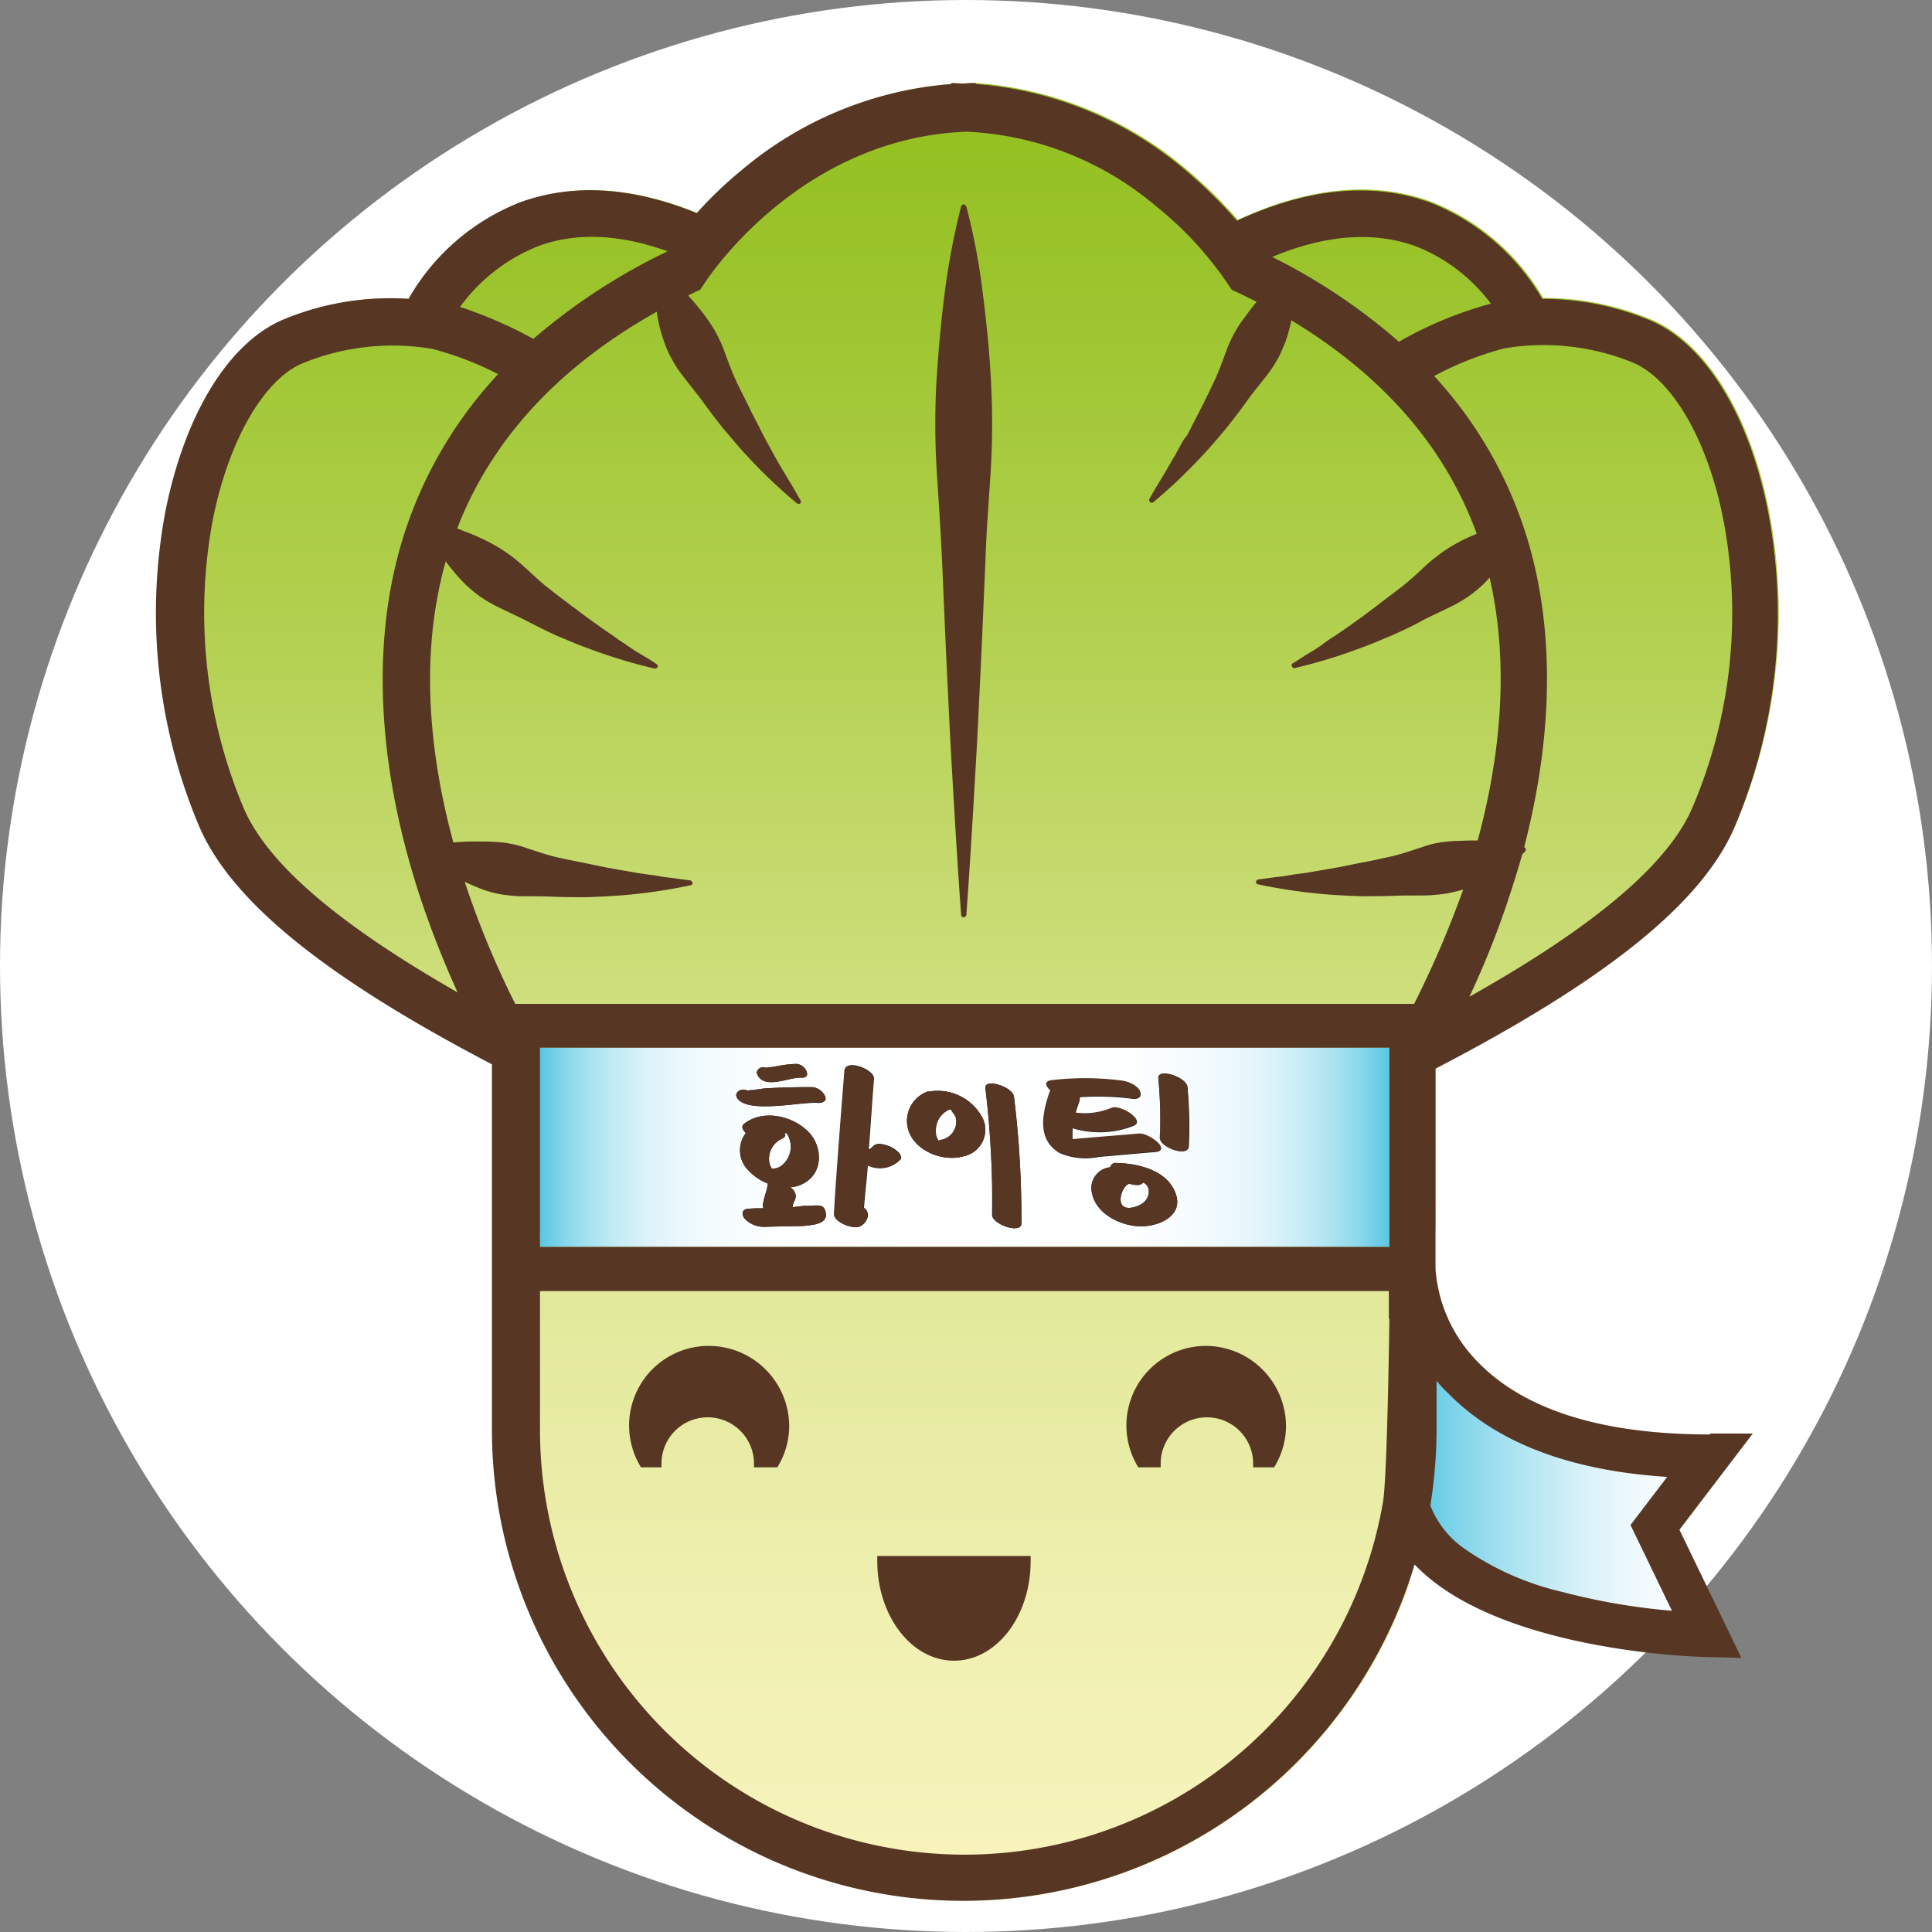 <svg xmlns="http://www.w3.org/2000/svg" xmlns:xlink="http://www.w3.org/1999/xlink" width="186" height="186" viewBox="0 0 186 186"><rect x="0" y="0" width="186" height="186" fill="#808080" stroke="none"/><defs><linearGradient id="a" y1="0.5" x2="1" y2="0.5" gradientUnits="objectBoundingBox"><stop offset="0.001" stop-color="#36bbdd"/><stop offset="0.067" stop-color="#4cc3e1"/><stop offset="0.245" stop-color="#82d5ea"/><stop offset="0.42" stop-color="#afe4f1"/><stop offset="0.586" stop-color="#d2f0f7"/><stop offset="0.742" stop-color="#ebf8fc"/><stop offset="0.884" stop-color="#fafdfe"/><stop offset="1" stop-color="#fff"/></linearGradient><linearGradient id="b" y1="0.5" x2="1" y2="0.5" gradientUnits="objectBoundingBox"><stop offset="0.006" stop-color="#36bbdd"/><stop offset="0.008" stop-color="#3abcde"/><stop offset="0.03" stop-color="#63cae5"/><stop offset="0.054" stop-color="#88d7eb"/><stop offset="0.08" stop-color="#a8e2f0"/><stop offset="0.109" stop-color="#c4ebf5"/><stop offset="0.142" stop-color="#daf2f9"/><stop offset="0.18" stop-color="#ebf8fc"/><stop offset="0.228" stop-color="#f6fcfe"/><stop offset="0.294" stop-color="#fdfeff"/><stop offset="0.479" stop-color="#fff"/><stop offset="0.682" stop-color="#fdfeff"/><stop offset="0.756" stop-color="#f6fcfe"/><stop offset="0.808" stop-color="#ebf8fc"/><stop offset="0.85" stop-color="#daf2f9"/><stop offset="0.887" stop-color="#c4ebf5"/><stop offset="0.919" stop-color="#a8e2f0"/><stop offset="0.948" stop-color="#88d7eb"/><stop offset="0.974" stop-color="#63cae5"/><stop offset="0.998" stop-color="#3abcde"/><stop offset="1" stop-color="#36bbdd"/></linearGradient><linearGradient id="c" x1="0.5" x2="0.5" y2="1" gradientUnits="objectBoundingBox"><stop offset="0" stop-color="#93c01f"/><stop offset="0.103" stop-color="#9bc42c"/><stop offset="0.294" stop-color="#b2d04f"/><stop offset="0.552" stop-color="#d5e287"/><stop offset="0.576" stop-color="#d9e48d"/><stop offset="0.669" stop-color="#e2e99b"/><stop offset="0.875" stop-color="#f2f1b4"/><stop offset="1" stop-color="#f8f4bd"/></linearGradient></defs><g transform="translate(2692 -7361)"><circle cx="93" cy="93" r="93" transform="translate(-2692 7361)" fill="#fff"/><g transform="translate(-728 -1965)"><path d="M337.147,452.374a33.126,33.126,0,0,0,27.745,13.391l-4.953,6.787,5.09,10.685S333.249,481.4,336,466.315C338.706,451.182,337.147,452.374,337.147,452.374Z" transform="translate(-2164.455 9000.586)" fill="url(#a)"/><rect width="84.932" height="24.03" transform="translate(-1913.753 9424.436)" fill="url(#b)"/><path d="M228.757,234.136c-1.834-9.31-6.1-16.188-11.373-18.39a26.8,26.8,0,0,0-10.364-2.064,21.7,21.7,0,0,0-10.777-9.264c-5.5-2.018-11.786-1.422-18.619,1.743a45.693,45.693,0,0,0-4.953-4.861,35.332,35.332,0,0,0-20.178-8.3h0a9.973,9.973,0,0,0-1.192.046c-.413,0-.825-.046-1.192-.046v.092a35.458,35.458,0,0,0-20.178,8.3,37.837,37.837,0,0,0-4.311,4.127c-6.191-2.522-11.878-2.889-16.968-1.055a21.312,21.312,0,0,0-10.777,9.309,26.783,26.783,0,0,0-12.015,1.972c-5.274,2.2-9.493,9.08-11.373,18.39A52.808,52.808,0,0,0,77.65,264.4c3.027,7.246,12.015,14.583,28.25,23.067v35.174a45.37,45.37,0,0,0,88.28,14.721v-2.843h1.192V323.975h1.192V303.292h.138V292.515h0v-4.724c16.6-8.622,25.773-16.051,28.846-23.388A52.066,52.066,0,0,0,228.757,234.136Zm-36.55,51.775v3.164h0v15.959H110.439V285.912l-.046-.046h81.813Z" transform="translate(-2022.45 9141)" fill="url(#c)"/><path d="M199.556,399.909c-.183-.413.367-.734.55-.688.092,0,.229.046.321.046h.046a1.01,1.01,0,0,1,.367-.046l.825-.138a10.666,10.666,0,0,1,1.7-.183,1.185,1.185,0,0,1,.963.78c.092.413-.275.55-.55.55C202.583,400.184,200.244,401.422,199.556,399.909Z" transform="translate(-2090.655 9029.524)" fill="#1d1d1b"/><path d="M195.239,404.749c-.229-.459.367-.78.642-.734a1.338,1.338,0,0,1,.413.092h.046a1.269,1.269,0,0,1,.413-.046l.963-.138c.642-.092,4.265-.183,4.907-.138a1.546,1.546,0,0,1,1.147.917c.138.459-.321.6-.642.6C201.706,405.116,196.111,406.445,195.239,404.749Z" transform="translate(-2088.31 9026.887)" fill="#1d1d1b"/><path d="M204.246,419.122c-.183-.963-.734-.688-2.018-.688-.138,0-.917.092-1.192.138.092-.6.183-.413.321-1.009a1.068,1.068,0,0,0-.55-.917,2.979,2.979,0,0,0,1.513-.5c1.743-1.1,1.559-3.577.183-4.907-1.559-1.513-4.357-2.11-6.145-.688-.275.229-.138.55.183.871a2.749,2.749,0,0,0-.046,3.256,5.136,5.136,0,0,0,2.155,1.605v.092c-.138.917-.321,1.009-.459,1.926a1.009,1.009,0,0,0,.046.367c-.459,0-.963,0-1.422.046-.6,0-.734.459-.413.917a2.567,2.567,0,0,0,1.926.825c1.284-.046,2.568-.046,3.852-.092C202.917,420.268,204.43,420.223,204.246,419.122Zm-4.173-4.632a1.488,1.488,0,0,1-1.055.367v-.046a1.746,1.746,0,0,1-.229-.688,2.126,2.126,0,0,1,1.238-2.155c.321-.138.367-.321.275-.55.092,0,.138.046.138,0a1.378,1.378,0,0,1,.275.5A2.307,2.307,0,0,1,200.073,414.49Z" transform="translate(-2088.741 9023.657)" fill="#1d1d1b"/><path d="M215.8,413.436c.229-4.173.963-13.162,1.009-13.8.092-1.1,2.843-.092,2.8.825-.183,2.247-.321,4.54-.5,6.787h.046c.046,0,.046,0,.092-.046s.183-.138.229-.183c.367-.5,1.147-.229,1.651-.046a2.937,2.937,0,0,1,.871.6c.092.092.321.459.183.642a2.689,2.689,0,0,1-3.164.55c-.138,1.926-.229,2.2-.367,4.127a.83.83,0,0,1,.367.825,1.323,1.323,0,0,1-.6.871C217.817,415.087,215.753,414.307,215.8,413.436Z" transform="translate(-2099.468 9029.389)" fill="#1d1d1b"/><path d="M238.183,406.887a4.888,4.888,0,0,0-5-2.293h-.138c-.046,0-.092.046-.138.046a3.017,3.017,0,0,0-1.7,3.76c.688,1.972,3.348,2.981,5.274,2.431A2.6,2.6,0,0,0,238.183,406.887Zm-3.76,2.339c-.046,0-.183.046-.367.092a3.643,3.643,0,0,0-.183-.413,3.027,3.027,0,0,1-.046-.642,2.173,2.173,0,0,1,1.284-1.926h.183c.092.275.367.459.459.78A1.787,1.787,0,0,1,234.423,409.226Z" transform="translate(-2107.728 9026.49)" fill="#1d1d1b"/><path d="M247.494,403.469c-.138-1.009,2.66-.138,2.752.825a90.248,90.248,0,0,1,.688,12.2c0,1.055-2.8.092-2.8-.826A91.012,91.012,0,0,0,247.494,403.469Z" transform="translate(-2116.626 9027.294)" fill="#1d1d1b"/><path d="M260.393,403.145c-.459-.413-.642-.871.183-.963a27.246,27.246,0,0,1,6.7.046c.55.046,1.559.459,1.743,1.055s-.367.734-.871.642a25.559,25.559,0,0,0-4.953-.138v.275l-.413,1.238a6.7,6.7,0,0,0,3.531-.459c.825-.321,3.256,1.192,2.064,1.7a8.894,8.894,0,0,1-5.87.229v.092a7.4,7.4,0,0,0,0,1.009c.183,0,.321-.046.5-.046,1.972-.183,3.944-.321,5.916-.5.871-.092,3.164,1.605,1.513,1.743-1.789.138-3.577.321-5.366.459a6.323,6.323,0,0,1-3.806-.367C259.017,407.868,259.659,405.163,260.393,403.145Z" transform="translate(-2123.241 9027.848)" fill="#1d1d1b"/><path d="M277.849,422.589c-.825-2.2-3.577-2.843-5.687-2.889a.535.535,0,0,0-.6.413,2.014,2.014,0,0,0-1.743,2.522c.413,2.018,2.843,3.164,4.724,3.164C276.336,425.8,278.674,424.745,277.849,422.589Zm-4.036,1.376c-2.155.5-1.009-2.431-.321-2.247.321.092,1.009.229,1.238-.138a.9.9,0,0,1,.55.871C275.281,423.323,274.547,423.782,273.813,423.965Z" transform="translate(-2128.683 9018.263)" fill="#1d1d1b"/><path d="M283.8,401.369c-.092-1.009,2.66-.138,2.8.825a39.892,39.892,0,0,1,.138,5.732c-.046,1.1-2.8.092-2.752-.825A47.891,47.891,0,0,0,283.8,401.369Z" transform="translate(-2136.282 9028.432)" fill="#1d1d1b"/><g transform="translate(-1949 9334)"><path d="M284.759,458.1a7.662,7.662,0,0,0-6.512,11.694H280.4v-.367a4.448,4.448,0,1,1,8.9,0v.367h2.018a7.54,7.54,0,0,0,1.146-4.036A7.742,7.742,0,0,0,284.759,458.1Z" transform="translate(-183.657 -336.526)" fill="#573724"/><path d="M224.8,502.2v.5c0,5.274,3.3,9.585,7.383,9.585s7.383-4.265,7.383-9.585v-.5Z" transform="translate(-155.342 -360.402)" fill="#573724"/><path d="M180.359,458.1a7.662,7.662,0,0,0-6.512,11.694h1.972v-.367a4.448,4.448,0,1,1,8.9,0v.367h2.247a7.539,7.539,0,0,0,1.146-4.036A7.751,7.751,0,0,0,180.359,458.1Z" transform="translate(-127.134 -336.526)" fill="#573724"/><path d="M237.635,252.789l.367,8.53.413,8.53c.321,5.687.642,11.373,1.055,17.014a.217.217,0,0,0,.229.229.257.257,0,0,0,.275-.229c.413-5.687.734-11.373,1.055-17.014l.413-8.53.367-8.53c.092-2.843.321-5.687.5-8.53a75.614,75.614,0,0,0,.046-8.53c-.138-2.843-.413-5.687-.78-8.53a61.977,61.977,0,0,0-1.605-8.53.358.358,0,0,0-.183-.183.261.261,0,0,0-.321.183,69.713,69.713,0,0,0-1.605,8.53c-.367,2.843-.6,5.687-.78,8.53a75.6,75.6,0,0,0,.046,8.53C237.314,247.1,237.5,249.946,237.635,252.789Z" transform="translate(-161.939 -206.792)" fill="#573724"/><path d="M203.821,400.23c-1.238-.092-3.577,1.192-4.265-.321-.183-.413.367-.734.55-.688.092,0,.229.046.321.046h.046a1.009,1.009,0,0,1,.367-.046l.825-.138a10.662,10.662,0,0,1,1.7-.183,1.185,1.185,0,0,1,.963.78C204.509,400.138,204.1,400.276,203.821,400.23Z" transform="translate(-141.655 -304.475)" fill="#573724"/><path d="M203.127,405.253c-1.422-.138-7.017,1.192-7.888-.5-.229-.459.367-.78.642-.734a1.338,1.338,0,0,1,.413.092h.046a1.269,1.269,0,0,1,.413-.046l.963-.138c.642-.092,4.265-.183,4.907-.138a1.546,1.546,0,0,1,1.147.917C203.907,405.161,203.448,405.3,203.127,405.253Z" transform="translate(-139.31 -307.114)" fill="#573724"/><path d="M222.074,408.308a2.689,2.689,0,0,1-3.164.55c-.138,1.926-.229,2.2-.367,4.127a.83.83,0,0,1,.367.825,1.324,1.324,0,0,1-.6.871c-.6.459-2.66-.321-2.614-1.147.229-4.173.963-13.162,1.009-13.8.092-1.1,2.843-.092,2.8.826-.183,2.247-.321,4.54-.5,6.787h.046c.046,0,.046,0,.092-.046s.183-.138.229-.183c.367-.5,1.146-.229,1.651-.046a2.938,2.938,0,0,1,.871.6C221.982,407.758,222.211,408.124,222.074,408.308Z" transform="translate(-150.414 -304.665)" fill="#573724"/><path d="M204.246,419.122c-.183-.963-.734-.688-2.018-.688-.138,0-.917.092-1.192.138.092-.6.183-.413.321-1.009a1.068,1.068,0,0,0-.55-.917,2.979,2.979,0,0,0,1.513-.5c1.743-1.1,1.559-3.577.183-4.907-1.559-1.513-4.357-2.11-6.145-.688-.275.229-.138.55.183.871a2.749,2.749,0,0,0-.046,3.256,5.136,5.136,0,0,0,2.155,1.605v.092c-.138.917-.321,1.009-.459,1.926a1.009,1.009,0,0,0,.046.367c-.459,0-.963,0-1.422.046-.6,0-.734.459-.413.917a2.567,2.567,0,0,0,1.926.825c1.284-.046,2.568-.046,3.852-.092C202.917,420.268,204.43,420.223,204.246,419.122Zm-4.173-4.632a1.488,1.488,0,0,1-1.055.367v-.046a1.746,1.746,0,0,1-.229-.688,2.126,2.126,0,0,1,1.238-2.155c.321-.138.367-.321.275-.55.092,0,.138.046.138,0a1.378,1.378,0,0,1,.275.5A2.307,2.307,0,0,1,200.073,414.49Z" transform="translate(-139.741 -310.343)" fill="#573724"/><path d="M238.183,406.887a4.888,4.888,0,0,0-5-2.293h-.138c-.046,0-.092.046-.138.046a3.017,3.017,0,0,0-1.7,3.76c.688,1.972,3.348,2.981,5.274,2.431A2.6,2.6,0,0,0,238.183,406.887Zm-3.76,2.339c-.046,0-.183.046-.367.092a3.643,3.643,0,0,0-.183-.413,3.027,3.027,0,0,1-.046-.642,2.173,2.173,0,0,1,1.284-1.926h.183c.092.275.367.459.459.78A1.787,1.787,0,0,1,234.423,409.226Z" transform="translate(-158.728 -307.509)" fill="#573724"/><path d="M250.98,416.493c0,1.055-2.8.092-2.8-.826a98.389,98.389,0,0,0-.688-12.2c-.138-1.009,2.66-.138,2.752.825A98.957,98.957,0,0,1,250.98,416.493Z" transform="translate(-167.626 -306.706)" fill="#573724"/><path d="M270.388,408.961c-1.789.138-3.577.321-5.366.459a6.324,6.324,0,0,1-3.806-.367c-2.293-1.238-1.651-3.944-.917-6.008-.459-.413-.642-.871.183-.963a27.243,27.243,0,0,1,6.7.046c.55.046,1.559.459,1.743,1.055s-.367.734-.871.642a25.559,25.559,0,0,0-4.953-.138v.275l-.413,1.238a6.7,6.7,0,0,0,3.531-.459c.825-.321,3.256,1.192,2.064,1.7a8.894,8.894,0,0,1-5.87.229v.092a7.4,7.4,0,0,0,0,1.009c.183,0,.321-.046.5-.046,1.972-.183,3.944-.321,5.916-.5C269.746,407.126,272.039,408.823,270.388,408.961Z" transform="translate(-174.193 -306.098)" fill="#573724"/><path d="M286.687,407.927c-.046,1.1-2.8.092-2.752-.825a39.9,39.9,0,0,0-.138-5.732c-.092-1.009,2.66-.138,2.8.825A47.682,47.682,0,0,1,286.687,407.927Z" transform="translate(-187.282 -305.569)" fill="#573724"/><path d="M277.849,422.589c-.825-2.2-3.577-2.843-5.687-2.889a.535.535,0,0,0-.6.413,2.014,2.014,0,0,0-1.743,2.522c.413,2.018,2.843,3.164,4.724,3.164C276.336,425.8,278.674,424.745,277.849,422.589Zm-4.036,1.376c-2.155.5-1.009-2.431-.321-2.247.321.092,1.009.229,1.238-.138a.9.9,0,0,1,.55.871C275.281,423.323,274.547,423.782,273.813,423.965Z" transform="translate(-179.682 -315.736)" fill="#573724"/><path d="M222.962,323.1c-10.227,0-17.7-2.293-22.2-6.833a14.226,14.226,0,0,1-4.219-9.08V292.607h0v-4.724c16.6-8.622,25.773-16.051,28.846-23.388a52.5,52.5,0,0,0,3.164-30.267c-1.834-9.309-6.1-16.188-11.373-18.39a26.8,26.8,0,0,0-10.364-2.064,21.7,21.7,0,0,0-10.777-9.264c-5.5-2.018-11.786-1.422-18.619,1.743a45.7,45.7,0,0,0-4.953-4.861,35.332,35.332,0,0,0-20.178-8.3V193a9.973,9.973,0,0,0-1.192.046c-.413,0-.825-.046-1.192-.046v.092a35.458,35.458,0,0,0-20.178,8.3,37.836,37.836,0,0,0-4.311,4.127c-6.191-2.522-11.878-2.889-16.968-1.055a21.312,21.312,0,0,0-10.777,9.309,26.783,26.783,0,0,0-12.015,1.972c-5.274,2.2-9.493,9.08-11.373,18.39A52.808,52.808,0,0,0,77.45,264.4c3.027,7.246,12.015,14.583,28.25,23.067v35.174a45.364,45.364,0,0,0,88.83,12.978c7.888,8.3,26.965,8.9,27.974,8.9l3.485.092-5.962-12.336,7.062-9.264h-4.127ZM215.579,219.92c3.76,1.605,7.2,7.521,8.667,15.088a47.636,47.636,0,0,1-2.935,27.653c-2.293,5.457-9.355,11.465-21.508,18.3a84.2,84.2,0,0,0,3.715-9.264c.5-1.513.963-2.981,1.376-4.448l.275-.275c.046-.046.046-.046.046-.092a.237.237,0,0,0-.138-.321c2.752-10.594,2.935-20.591.459-29.167A40.371,40.371,0,0,0,196.41,221.2a31.055,31.055,0,0,1,6.741-2.66A22.806,22.806,0,0,1,215.579,219.92Zm-21-11.236a16.586,16.586,0,0,1,7.292,5.549,37.334,37.334,0,0,0-8.851,3.669,57.154,57.154,0,0,0-12.2-8.163C185.954,207.583,190.585,207.262,194.575,208.684Zm-84.382,0c3.623-1.33,7.8-1.146,12.382.5l-.046.046a58.639,58.639,0,0,0-12.841,8.392,41.86,41.86,0,0,0-7.062-3.073A17.113,17.113,0,0,1,110.193,208.684ZM81.761,262.707a48.474,48.474,0,0,1-2.935-27.653c1.513-7.613,4.907-13.529,8.667-15.088a22.871,22.871,0,0,1,12.474-1.376,30.839,30.839,0,0,1,6.329,2.431,40.868,40.868,0,0,0-9.355,16.418c-2.889,9.952-2.2,21.829,1.972,34.3a92.891,92.891,0,0,0,3.485,8.805C90.795,273.9,84.008,268.072,81.761,262.707ZM192.1,311.96s-.183,14.767-.6,17.564a40.874,40.874,0,0,1-81.171-6.833V309.3h81.722v2.66Zm0-26.048v3.164h0v15.959H110.331V285.912l-.046-.046H192.1Zm2.385-4.265H107.946a86.634,86.634,0,0,1-4.861-11.74c.642.275,1.238.55,1.88.78a10.324,10.324,0,0,0,1.605.413c.55.092,1.1.138,1.651.183,1.1,0,2.247,0,3.348.046s2.2.046,3.348.046c1.1-.046,2.2-.092,3.348-.183a52.563,52.563,0,0,0,6.558-.963.2.2,0,0,0,.183-.183c0-.138-.092-.275-.183-.275h0c-.55-.092-1.1-.138-1.605-.229l-.825-.092-.825-.138c-.55-.092-1.055-.138-1.605-.229l-1.605-.275-.78-.138-.78-.138-1.559-.321c-1.055-.229-2.11-.413-3.118-.642-1.055-.229-2.064-.6-3.073-.917a9.286,9.286,0,0,0-1.513-.413,9.038,9.038,0,0,0-1.559-.183c-.55-.046-1.055-.046-1.605-.046s-1.1,0-1.651.046c-.229,0-.5.046-.734.046-2.2-8.117-3.348-17.794-.734-27.057a19.175,19.175,0,0,0,1.972,2.293,14.269,14.269,0,0,0,1.284,1.055,14.7,14.7,0,0,0,1.422.871c1.009.5,2.018.963,3.027,1.467.963.5,1.972,1.009,2.981,1.468,1.009.413,2.018.871,3.073,1.238a52.787,52.787,0,0,0,6.329,1.926.337.337,0,0,0,.275-.092.221.221,0,0,0-.046-.321h0c-.459-.321-.917-.6-1.376-.871l-.688-.413-.688-.459c-.459-.321-.917-.6-1.33-.917l-1.33-.917-.642-.459-.642-.459-1.284-.963c-.871-.642-1.7-1.284-2.522-1.926s-1.605-1.422-2.385-2.11a15.372,15.372,0,0,0-2.568-1.88,13.816,13.816,0,0,0-1.422-.734,14.986,14.986,0,0,0-1.513-.642c-.275-.092-.55-.229-.825-.321,3.3-8.53,9.722-15.546,19.215-20.866a13.727,13.727,0,0,0,.78,3.073,9.007,9.007,0,0,0,.688,1.513,9.382,9.382,0,0,0,.917,1.422c.688.917,1.376,1.743,2.064,2.66.642.917,1.33,1.789,2.018,2.66.734.825,1.422,1.7,2.2,2.522a50.438,50.438,0,0,0,4.815,4.586.3.3,0,0,0,.275.046c.138-.046.138-.229.092-.321h0c-.275-.459-.55-.963-.825-1.422l-.413-.688-.413-.688c-.275-.459-.55-.917-.825-1.422l-.78-1.422-.367-.688-.367-.734-.734-1.422c-.459-.963-.963-1.926-1.422-2.889s-.825-1.972-1.192-2.981a14.167,14.167,0,0,0-.642-1.468,10.919,10.919,0,0,0-.825-1.376,13.389,13.389,0,0,0-.963-1.284c-.321-.413-.688-.825-1.055-1.238l.55-.275.6-.275.367-.55c.092-.138,8.9-14.033,25.269-14.675a30.363,30.363,0,0,1,18.344,7.246,33.924,33.924,0,0,1,6.833,7.429l.367.55.6.275c.6.275,1.192.6,1.789.871-.183.229-.321.413-.5.642-.321.413-.642.871-.963,1.284a13.649,13.649,0,0,0-.825,1.376,14.167,14.167,0,0,0-.642,1.468c-.367,1.009-.734,2.018-1.192,2.981s-.917,1.926-1.422,2.889l-.734,1.422-.367.734-.413.55-.78,1.422c-.275.459-.55.917-.825,1.422l-.413.688-.413.688c-.275.459-.55.917-.826,1.422h0a.216.216,0,0,0,.046.275.227.227,0,0,0,.321.046,50.431,50.431,0,0,0,4.815-4.586c.78-.825,1.468-1.651,2.2-2.522.688-.871,1.376-1.743,2.018-2.66s1.376-1.743,2.064-2.66a15.061,15.061,0,0,0,.917-1.422c.275-.5.459-1.009.688-1.513a16.583,16.583,0,0,0,.6-2.155c8.805,5.32,14.813,12.2,17.839,20.545-.275.138-.55.229-.825.367a13.817,13.817,0,0,0-1.422.734,13.28,13.28,0,0,0-1.33.871c-.413.321-.825.642-1.238,1.009-.78.734-1.559,1.467-2.385,2.11s-1.7,1.284-2.522,1.926l-1.284.963-.642.459-.642.459-1.33.917a13.642,13.642,0,0,0-1.33.917l-.688.459-.688.413c-.459.275-.917.6-1.376.871h0a.2.2,0,0,0-.092.275c.046.138.183.229.275.183a50.362,50.362,0,0,0,6.329-1.926c1.055-.367,2.064-.825,3.073-1.238,1.009-.459,2.018-.917,2.981-1.468,1.009-.5,2.018-.963,3.027-1.467a14.71,14.71,0,0,0,1.422-.871,14.28,14.28,0,0,0,1.284-1.055,8.805,8.805,0,0,0,.642-.688c2.018,8.713.917,17.7-1.146,25.315h-.688c-.55,0-1.055.046-1.605.046-.55.046-1.055.092-1.559.183a9.286,9.286,0,0,0-1.513.413c-1.009.321-2.018.688-3.073.917s-2.064.459-3.118.642l-1.559.321-.78.138-.78.138-1.605.275c-.55.092-1.055.138-1.605.229l-.825.138-.825.092c-.55.092-1.1.138-1.605.229h0a.2.2,0,0,0-.183.183.2.2,0,0,0,.183.275A52.569,52.569,0,0,0,186,271.1c1.1.092,2.2.138,3.348.183,1.1,0,2.2,0,3.348-.046,1.1-.046,2.247,0,3.348-.046.55-.046,1.1-.092,1.651-.183.5-.092,1.009-.229,1.513-.367A97.7,97.7,0,0,1,194.483,281.647Zm14.171,56.591a27.177,27.177,0,0,1-9.31-4.127,9.054,9.054,0,0,1-3.3-4.173,47.285,47.285,0,0,0,.6-7.246v-4.769a8.928,8.928,0,0,0,1.1,1.192c4.632,4.769,11.74,7.475,21.1,8.071l-3.531,4.632,3.99,8.255A61.7,61.7,0,0,1,208.654,338.237Z" transform="translate(-73.341 -193)" fill="#573724"/></g></g></g></svg>